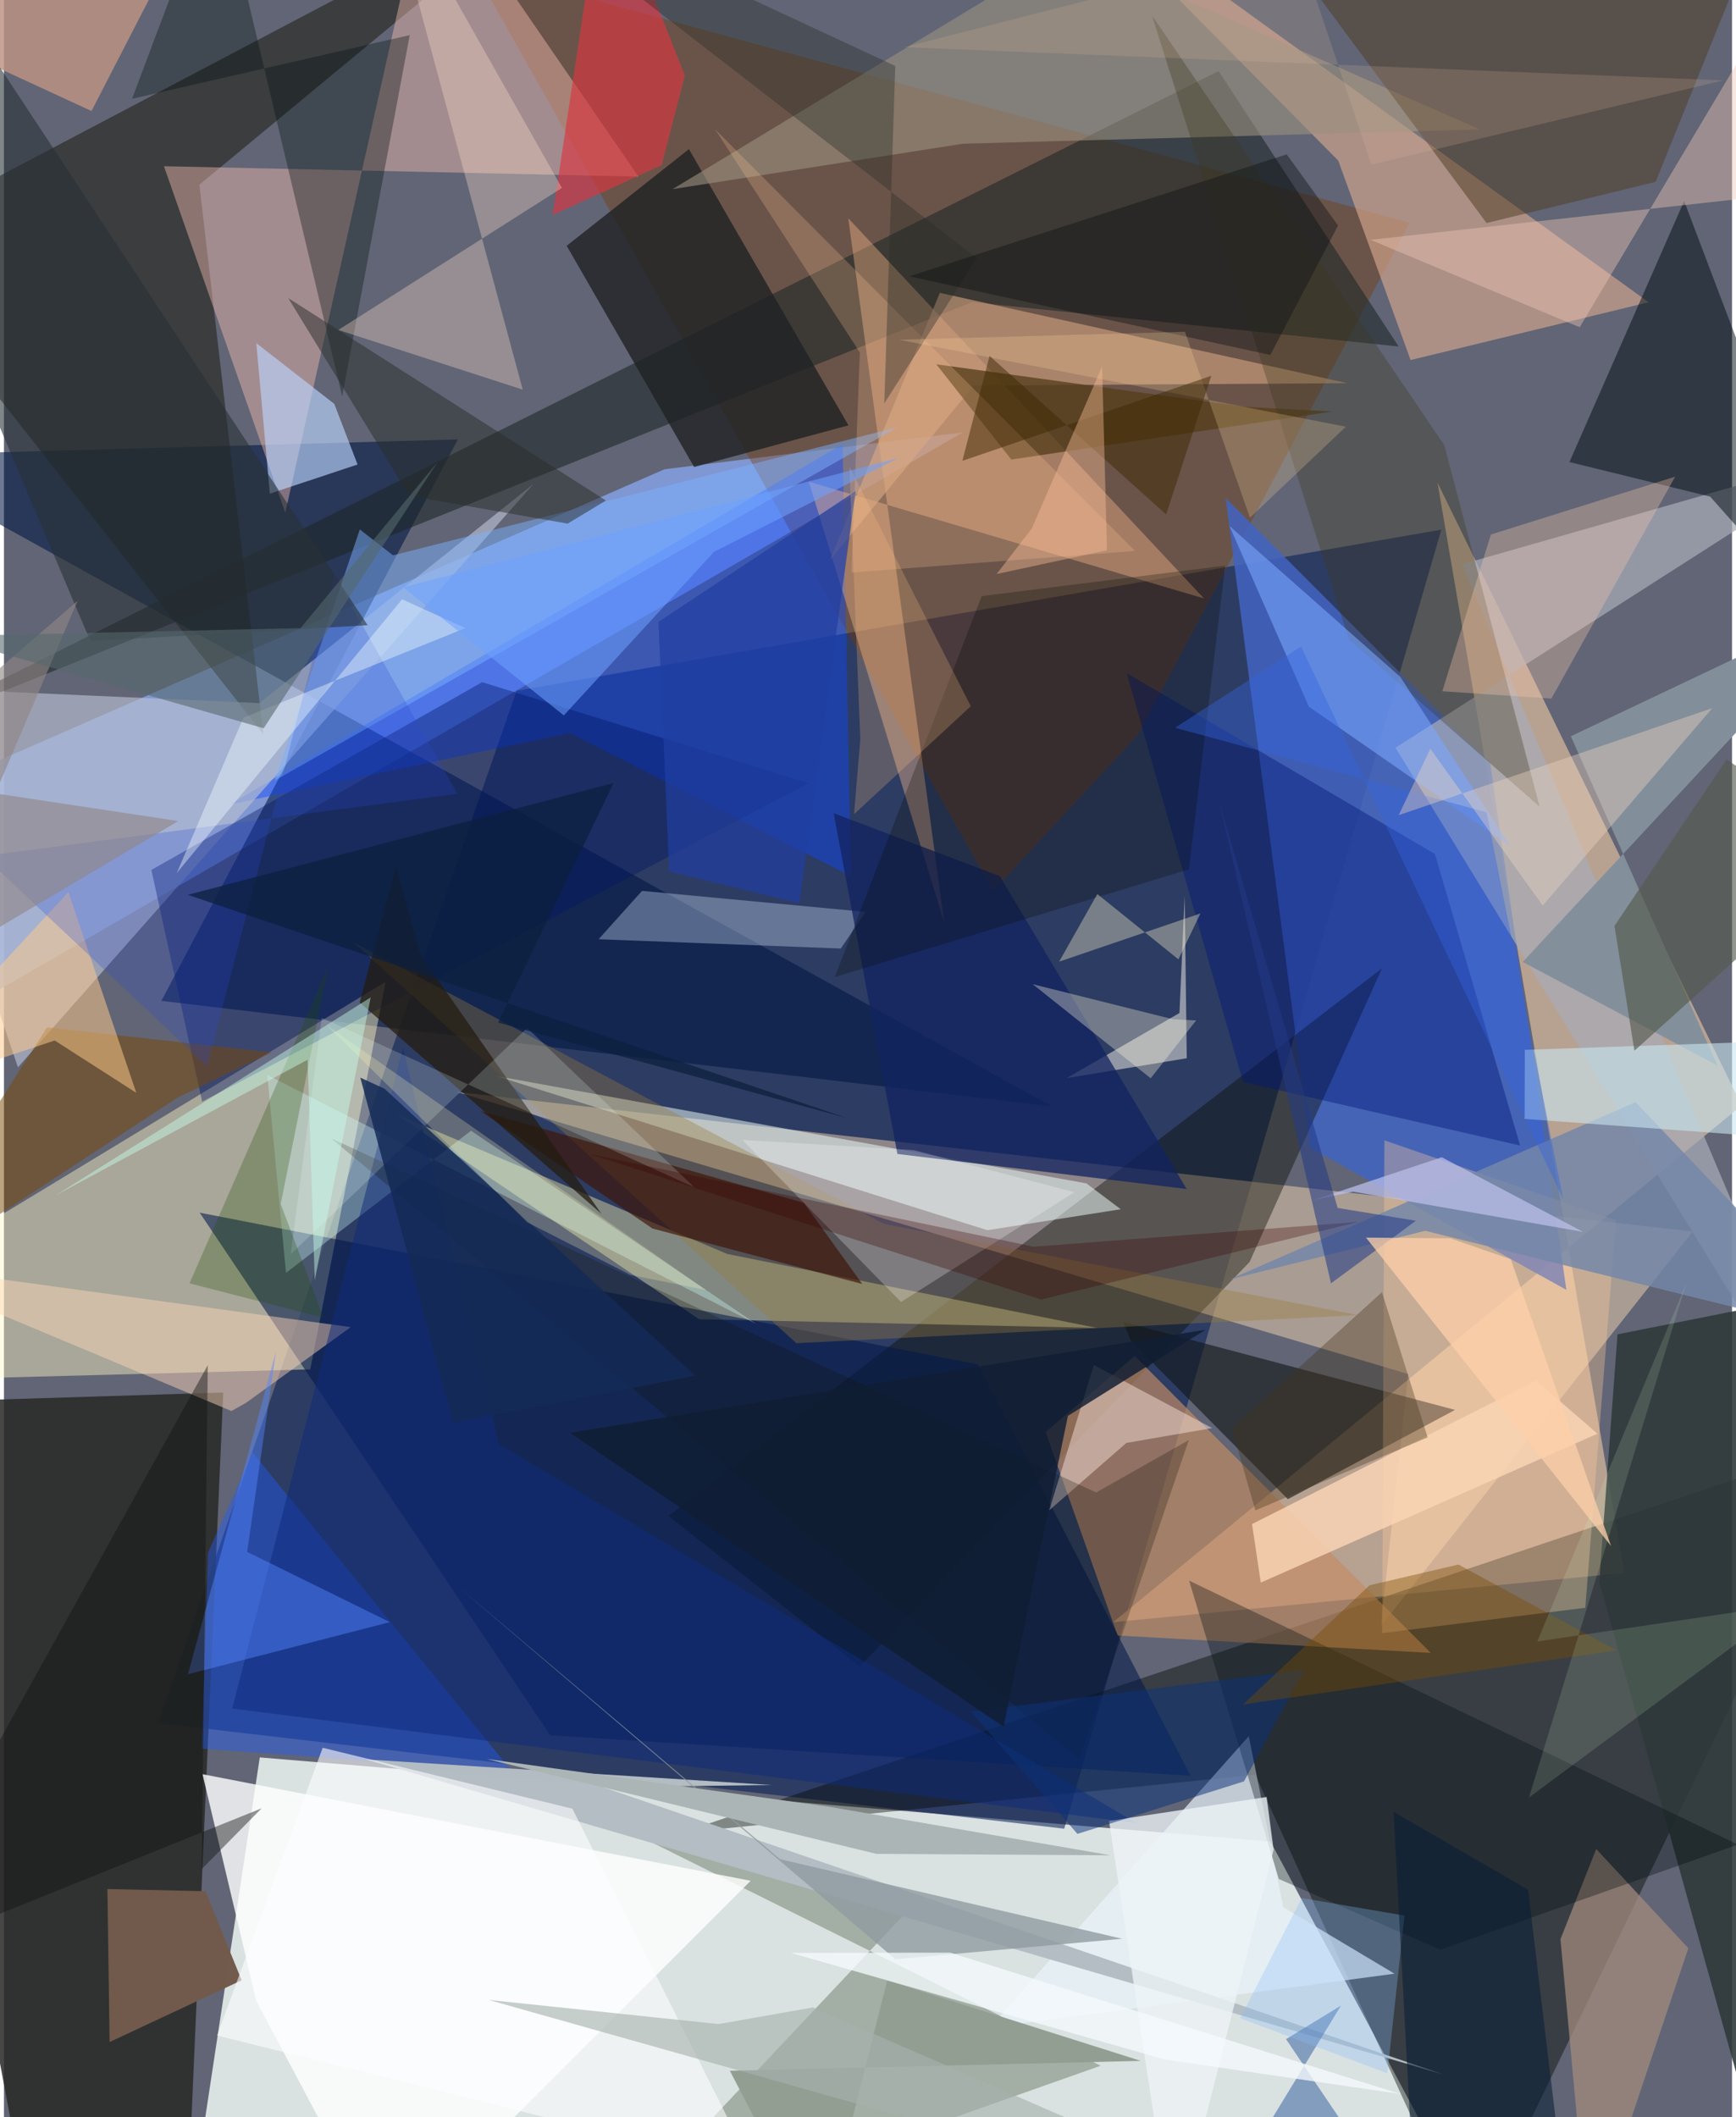 <svg xmlns="http://www.w3.org/2000/svg" width="228" height="278" viewBox="0 0 836 1024"><path fill="#616575" d="M0 0h836v1024H0z"/><path fill="#f5fcf9" fill-opacity=".816" d="M612.716 890.698L717.322 1086H88.02l35.74-236.004z"/><path fill="#031a54" fill-opacity=".545" d="M512.925 884.474L74.537 833.417l173.444-499.318 447.38-77.934z"/><path fill="#cfb29a" fill-opacity=".776" d="M840.64 534.668L693.498 233.384l90.374 527.402-247.293 23.806z"/><path fill="#85a2e6" fill-opacity=".827" d="M463.805 209.159L319.51 226.97-62 393.851v119.31z"/><path fill="#feddb6" fill-opacity=".459" d="M679.364 664.581l-13.296 121.946 150.924-190.891-597.994-67.502z"/><path fill="#000700" fill-opacity=".408" d="M605.313 858.348L327.526 886.48 898 695.159 709.249 1086z"/><path fill="#282927" fill-opacity=".855" d="M14.656 1086l74.275-20.642 17.145-391.844L-62 678.761z"/><path fill="#001643" fill-opacity=".573" d="M506.996 535.137l-430.838-51.05L219.57 212.543-62 220.448z"/><path fill="#fef8c6" fill-opacity=".451" d="M-62 624.446l25.864 42.761 184.321-4.89 36.498-187.477z"/><path fill="#7b3800" fill-opacity=".376" d="M680.108 107.72L226.59-16.165l251.937 447.112 70.263-75.877z"/><path fill="#4264c1" fill-opacity=".855" d="M631.958 555.2l-40.929-314.336 127.933 128.159 36.894 254.837z"/><path fill="#1e1f16" fill-opacity=".561" d="M-62 116.631L277.307-62 94.549 89.337l30.918 265.778z"/><path fill="#080c00" fill-opacity=".4" d="M413.996 806.006l188.607-195.65 64.078-142.024-345.248 264.92z"/><path fill="#ffc2b4" fill-opacity=".416" d="M77.4 80.392l58.698 167.622L205.578-62 306.943 85.42z"/><path fill="#3d5036" fill-opacity=".349" d="M284.746 1086l245.798-86.884-232.469-115.65 145.857 33.53z"/><path fill="#c28d64" fill-opacity=".663" d="M538.75 791.046l-34.835-98.4 43.107-36.796 143.234 143.605z"/><path fill="#1d2625" fill-opacity=".573" d="M674.69 167.58l-206.392-21.443L-62 359.087 587.62 34.374z"/><path fill="#f2f0ac" fill-opacity=".42" d="M528.81 642.288l-178.796-35.76-160.646-67.802 146.906 99.335z"/><path fill="#0c48ff" fill-opacity=".427" d="M109.258 389.112L405.69 214.778l4.056 209.002-135.892-69.231z"/><path fill="#dead92" fill-opacity=".604" d="M680.48 174.14L645.5 77.689 507.284-62l288.358 208.183z"/><path fill="#ffbd8d" fill-opacity=".388" d="M408.447 105.56l46.467 340.777-65.548-213.37 191.139 56.46z"/><path fill="#a7aab6" fill-opacity=".722" d="M705.43 272.924L898 728.04 673.197 361.66 898 217.866z"/><path fill="#00184a" fill-opacity=".561" d="M574.057 858.88l-309.759-19.592L94.686 586.522l376.543 73.414z"/><path fill="#b8bed0" fill-opacity=".659" d="M6.772 516.21L-55.45 332.124l179.097 7.942 132.61-106.083z"/><path fill="#ecfdf9" fill-opacity=".522" d="M475.763 595.009l64.515-10.144-16.62-12.5-285.587-51.943z"/><path fill="#fff" fill-opacity=".812" d="M122.067 967.754L184.896 1086l176.348-176.328L96.05 858.116z"/><path fill="#eaf4fb" fill-opacity=".702" d="M476.991 980.638l195.712-26.027-53.83-32.155-16.676-82.731z"/><path fill="#1f2124" fill-opacity=".788" d="M331.382 72.118l-59.15 46.777 61.653 106.987 74.667-20.149z"/><path fill="#121718" fill-opacity=".604" d="M541.539 639.35l160.456 42.563-80.877 43.189-76.066-76.773z"/><path fill="#2e383a" fill-opacity=".89" d="M780.586 645.37l-8.82 119.757 79.42 284.62 43.888-427.14z"/><path fill="#225bfb" fill-opacity=".42" d="M120.273 702.488l-21.569 48.587-2.962 94.704L245.71 856.72z"/><path fill="#020f15" fill-opacity=".514" d="M898 321.921l-72.584-81.726-68.082-16.714 55.485-126.25z"/><path fill="#9a9080" fill-opacity=".596" d="M323.494 91.461L515.524-24.66l198.49 87.25-250.087 6.928z"/><path fill="#ffcc9d" fill-opacity=".341" d="M666.736 789.899l98.263-12.274 14.852-187.433-112.034-38.649z"/><path fill="#a68c7d" fill-opacity=".714" d="M752.991 937.908L766.638 1086l48.216-143.706-44.562-48.015z"/><path fill="#001877" fill-opacity=".427" d="M733.48 554.069l-41.22-141.035-149.14-87.511 56.296 197.775z"/><path fill="#83909b" fill-opacity=".996" d="M758.016 356.112l70.883 159.184-94.155-50.038L898 289.734z"/><path fill="#cc9f7c" fill-opacity=".643" d="M469.164 186.44l180.789-1.091-197.213-43.717-53.106 129.23z"/><path fill="#bbd3fe" fill-opacity=".647" d="M171.057 224.666l-42.431 14.094-6.536-72.786 37.726 29.388z"/><path fill="#d4e4fc" fill-opacity=".341" d="M404.838 458.771l-117.18-4.496 21.026-23.393 108.163 10.176z"/><path fill="#cfffff" fill-opacity=".333" d="M225.958 546.9l137.94 93.432L127.406 519.94l9.051 95.686z"/><path fill="#d93742" fill-opacity=".659" d="M265.41 104.061L290.473-62l38.919 98.482-11.19 43.342z"/><path fill="#000f0d" fill-opacity=".341" d="M61.98 47.77L103.294-62l60.327 253.604 32.684-174.628z"/><path fill="#020d0f" fill-opacity=".337" d="M573.345 764.498l43.38 144.297 78.103 34.26 144.018-50.89z"/><path fill="#7487a8" fill-opacity=".831" d="M592.882 618.831l196.46-85.743L898 647.351 687.564 595.3z"/><path fill="#001766" fill-opacity=".388" d="M389.177 378.825L95.884 532.845 71.316 420.77l160.012-90.83z"/><path fill="#d2d1cf" fill-opacity=".612" d="M572.21 511.834l-1.02-78.598-2.507 56.72-54.589 31.492z"/><path fill="#503b20" fill-opacity=".498" d="M591.304-62l264.254 9.61L799.05 87.937l-81.798 19.953z"/><path fill="#997a3a" fill-opacity=".361" d="M655.213 636.081L425.675 591.96l-256.58-136.193 214.258 193.875z"/><path fill="#563f1c" fill-opacity=".78" d="M487.33 222.278l155.28-23.26-42.44-2.26L451.058 176.2z"/><path fill="#c9e5f0" fill-opacity=".596" d="M735.747 507.769l-.087 33.418L898 553.136v-50.952z"/><path fill="#3e1407" fill-opacity=".667" d="M230.47 537.34l156.484 44.424 28.244 39.242-101.467-26.812z"/><path fill="#ffeae3" fill-opacity=".447" d="M542.986 697.897l-37.333 32.612 21.625-70.319 57.228 30.534z"/><path fill="#725b4c" fill-opacity=".996" d="M50.057 913.678l47.46 1.027 17.467 43.086-63.866 29.854z"/><path fill="#3d371c" fill-opacity=".329" d="M650.575 309.24l92.34 80.918-46.18-174.98L555.368 7.422z"/><path fill="#122361" fill-opacity=".749" d="M481.758 423.728L401.4 393.326l30.823 164.804 139.929 16.946z"/><path fill="#794700" fill-opacity=".498" d="M84.046 530.805L129.5 509.07 20.882 496.893-62 626.603z"/><path fill="#7cb2ff" fill-opacity=".486" d="M131.072 377.463l41.084-121.389 16.061 12.533 244.046-61.985z"/><path fill="#b3bdc3" fill-opacity=".996" d="M696.333 1003.344L289.675 864.357l81.444-1.009-195.865-12.379z"/><path fill="#ffdec9" fill-opacity=".337" d="M183.455-62l67.517 250.461-89.212-28.873 108.17-68.687z"/><path fill="#ffd5b9" fill-opacity=".463" d="M167.748 641.885L-62 610.426l172.06 72.048 7.11-4.011z"/><path fill="#7aa8ff" fill-opacity=".58" d="M631.286 341.78l97.695 67.75-53.477-82.143-82.637-73z"/><path fill="#bc9383" fill-opacity=".839" d="M42.352 53.7L-62 5.54v-30.215L101.975-62z"/><path fill="#231b10" fill-opacity=".741" d="M201.58 461.955l87.415 125.077-116.908-102.183 17.544-66.014z"/><path fill="#fbd5b5" fill-opacity=".816" d="M608.012 765.45l162.882-72.012-29.678-25.743-137.434 69.442z"/><path fill="#040b00" fill-opacity=".251" d="M472.983 288.3l-71.08 184.29 171.345-52.126 17.537-146.905z"/><path fill="#efc6b6" fill-opacity=".42" d="M881.41 91.61L869.34-21.404l-107.045 179.68-101.206-42.28z"/><path fill="#0f2c7c" fill-opacity=".514" d="M547.712 881.738L239.473 698.502l-46.44-191.703-82.655 319.58z"/><path fill="#5486ff" fill-opacity=".459" d="M117.653 750.594l69.023 33.96-97.662 25.216 42.602-156.231z"/><path fill="#101004" fill-opacity=".255" d="M158.162 550.505l362.07 300.44 52.982-154.457-44.836 25.366z"/><path fill="#ffc98b" fill-opacity=".522" d="M24.543 503.245L-62 532.047l93.162-100.55 32.868 97.081z"/><path fill="#ebe7c4" fill-opacity=".396" d="M578.815 441.806l-10.65 22.197-39.234-31.585-18.462 32.701z"/><path fill="#2e599d" fill-opacity=".498" d="M620.228 986.264l26.608-16.258L575.997 1086H687.59z"/><path fill="#fccab0" fill-opacity=".322" d="M695.839 334.326l23.494-75.798 89.142-27.976-59.87 107.335z"/><path fill="#eef5f7" fill-opacity=".78" d="M534.614 880.736L565.735 1086l48.474-191.365-3.365-25.49z"/><path fill="#f2ffff" fill-opacity=".188" d="M138.737 606.627l15.016-114.336 180.199 81.956-80.82-77.067z"/><path fill="#ffc394" fill-opacity=".243" d="M343.973 62.465l203.216 204.013-137.148 10.411 4.007-106.422z"/><path fill="#2a2e2c" fill-opacity=".498" d="M291.22 242.097l-18.544 11.16-76.559-13.46-58.604-95.635z"/><path fill="#282c28" fill-opacity=".369" d="M470.671 124.878l-44.8 70.256 5.32-163.235L229.26-62z"/><path fill="#2849d1" fill-opacity=".251" d="M159.832 278.35L98.269 515.807-9.792 414.07l229.137-30.14z"/><path fill="#8f9ba1" fill-opacity=".784" d="M375.483 899.235l165.477 38.473-109.711 9.91-212.522-181.092z"/><path fill="#0d327a" fill-opacity=".522" d="M599.89 861.58l-80.574 25.407-51.559-59.135 161.329-20.292z"/><path fill="#121413" fill-opacity=".439" d="M124.644 874.612L-62 949.784l160.602-289.5L95.68 904z"/><path fill="#fff" fill-opacity=".243" d="M517.84 576.611l-83.857 53.111-76.808-78.395 83.006 4.96z"/><path fill="#bdc0eb" fill-opacity=".722" d="M764.021 595.841l-68.461-36.135-62.401 20.824 19.53-4.178z"/><path fill="#283135" fill-opacity=".588" d="M-29.765 141L-57.988-52.408l233.946 354.804-134.16 7.688z"/><path fill="#774c01" fill-opacity=".404" d="M599.424 824.393l61.22-57.646 43-10.04 76.483 41.533z"/><path fill="#0d1214" fill-opacity=".416" d="M645.387 109.073L620.556 74.66l-182.687 58.991 174.778 38.04z"/><path fill="#929e92" d="M549.94 996.767l-198.759 4.793 43.797 84.44 32.317-128.09z"/><path fill="#204c02" fill-opacity=".267" d="M133.892 582.32l23.082-115.14-67.2 153.53 64.826 16.67z"/><path fill="#dbfecc" fill-opacity=".145" d="M863.852 775.883l-126.11 93.528 76.084-248.646-72.068 173.165z"/><path fill="#3a0000" fill-opacity=".298" d="M501.779 628.521l153.572-37.557L498.226 603l-215.132-44.904z"/><path fill="#fdfeff" fill-opacity=".592" d="M103.131 984.496l259.437 64.702-87.561-174.385-120.824-29.475z"/><path fill="#55594d" fill-opacity=".639" d="M779.122 447.808l54.209-80.414L898 409.826l-109.233 98.372z"/><path fill="#908684" fill-opacity=".62" d="M35.608 290.625L-41.922 472l126.26-74.885L-62 375.051z"/><path fill="#101d33" fill-opacity=".827" d="M581.338 643.138l-66.615 41.665-31.11 150.39-209.909-142.205z"/><path fill="#abb5b6" d="M535.42 897.348l-113.456-.713-188.52-45.894 166.087 23.17z"/><path fill="#142a56" fill-opacity=".839" d="M334.405 665.377l-117.143 22.808-44.872-166.976 11.73 5.383z"/><path fill="#44351a" fill-opacity=".357" d="M666.635 625.008l-72.66 65.818 11.422 39.67 83.334-35.28z"/><path fill="#213fa3" fill-opacity=".694" d="M412.05 237.504l-95.406 63.252 5.158 120.815 62.992 15.265z"/><path fill="#88c0f8" fill-opacity=".306" d="M598.039 976.18l71.213 26.622 8.301-76.296-49.741-8.5z"/><path fill="#f6ffff" fill-opacity=".396" d="M223.218 303.79l-107.37 43.348-32.253 75.136 109.009-132.42z"/><path fill="#3365e1" fill-opacity=".4" d="M566.504 351.986l60.981-39.313 126.868 267.385-37.072-187.156z"/><path fill="#f4f9fd" fill-opacity=".773" d="M457.854 944.437l-77.233.107 181.095 51.601 113.95 16.677z"/><path fill="#ffc484" fill-opacity=".231" d="M414.28 357.587l-5.285-131.853 58.713 115.851-56.469 52.215z"/><path fill="#f0d7c1" fill-opacity=".388" d="M690.049 362.166l54.364 75.859 82.03-95.524-151.732 51.767z"/><path fill="#091e35" fill-opacity=".553" d="M672.237 876.318l65.102 37.626 14.506 120.894-68.41 51.162z"/><path fill="#fffbe0" fill-opacity=".333" d="M497.698 476.023l57.056 45.503 21.987-27.99-11.26-.556z"/><path fill="#ffd9a0" fill-opacity=".231" d="M602.774 250.424l46.399-44.052-216.149-42.048 138.302-3.862z"/><path fill="#6da2ff" fill-opacity=".553" d="M343.46 266.971l89.197-45.407-239.455 62.51 77.645 61.947z"/><path fill="#3b2601" fill-opacity=".475" d="M476.802 172.12l-13.146 50.777 120.438-41.147-21.843 67.084z"/><path fill="#ffbf98" fill-opacity=".408" d="M497.224 255.647l-17.005 21.99 53.413-11.51-2.386-88.893z"/><path fill="#213a87" fill-opacity=".545" d="M641.978 620.713L588.06 388.396l57.146 195.858 37.846 6.171z"/><path fill="#fdcfa9" fill-opacity=".753" d="M728.952 609.062l48.512 138.677-118.548-149.15 40.735.34z"/><path fill="#a5b1ac" fill-opacity=".62" d="M391.42 970.92L655.43 1086 234.505 967.294l111.192 11.676z"/><path fill="#55686d" fill-opacity=".588" d="M125.666 352.23l-155.531-44.49 173.354-3.944 66.183-80.163z"/><path fill="#e1b69a" fill-opacity=".192" d="M626.241-25.94l35.286 105.597 170.229-40.782-396.188-16.066z"/><path fill="#f7f2b5" fill-opacity=".263" d="M339.6 623.95l-36.543-7.343-49.806-25.365-97.077-95.303z"/><path fill="#0c1f3e" fill-opacity=".741" d="M239.027 494.57l168.952 46.239L88.95 432.8l205.996-54.118z"/><path fill="#c8ffec" fill-opacity=".447" d="M146.913 512.524l-121.91 65.619 152.41-95.723-27.064 136.85z"/></svg>